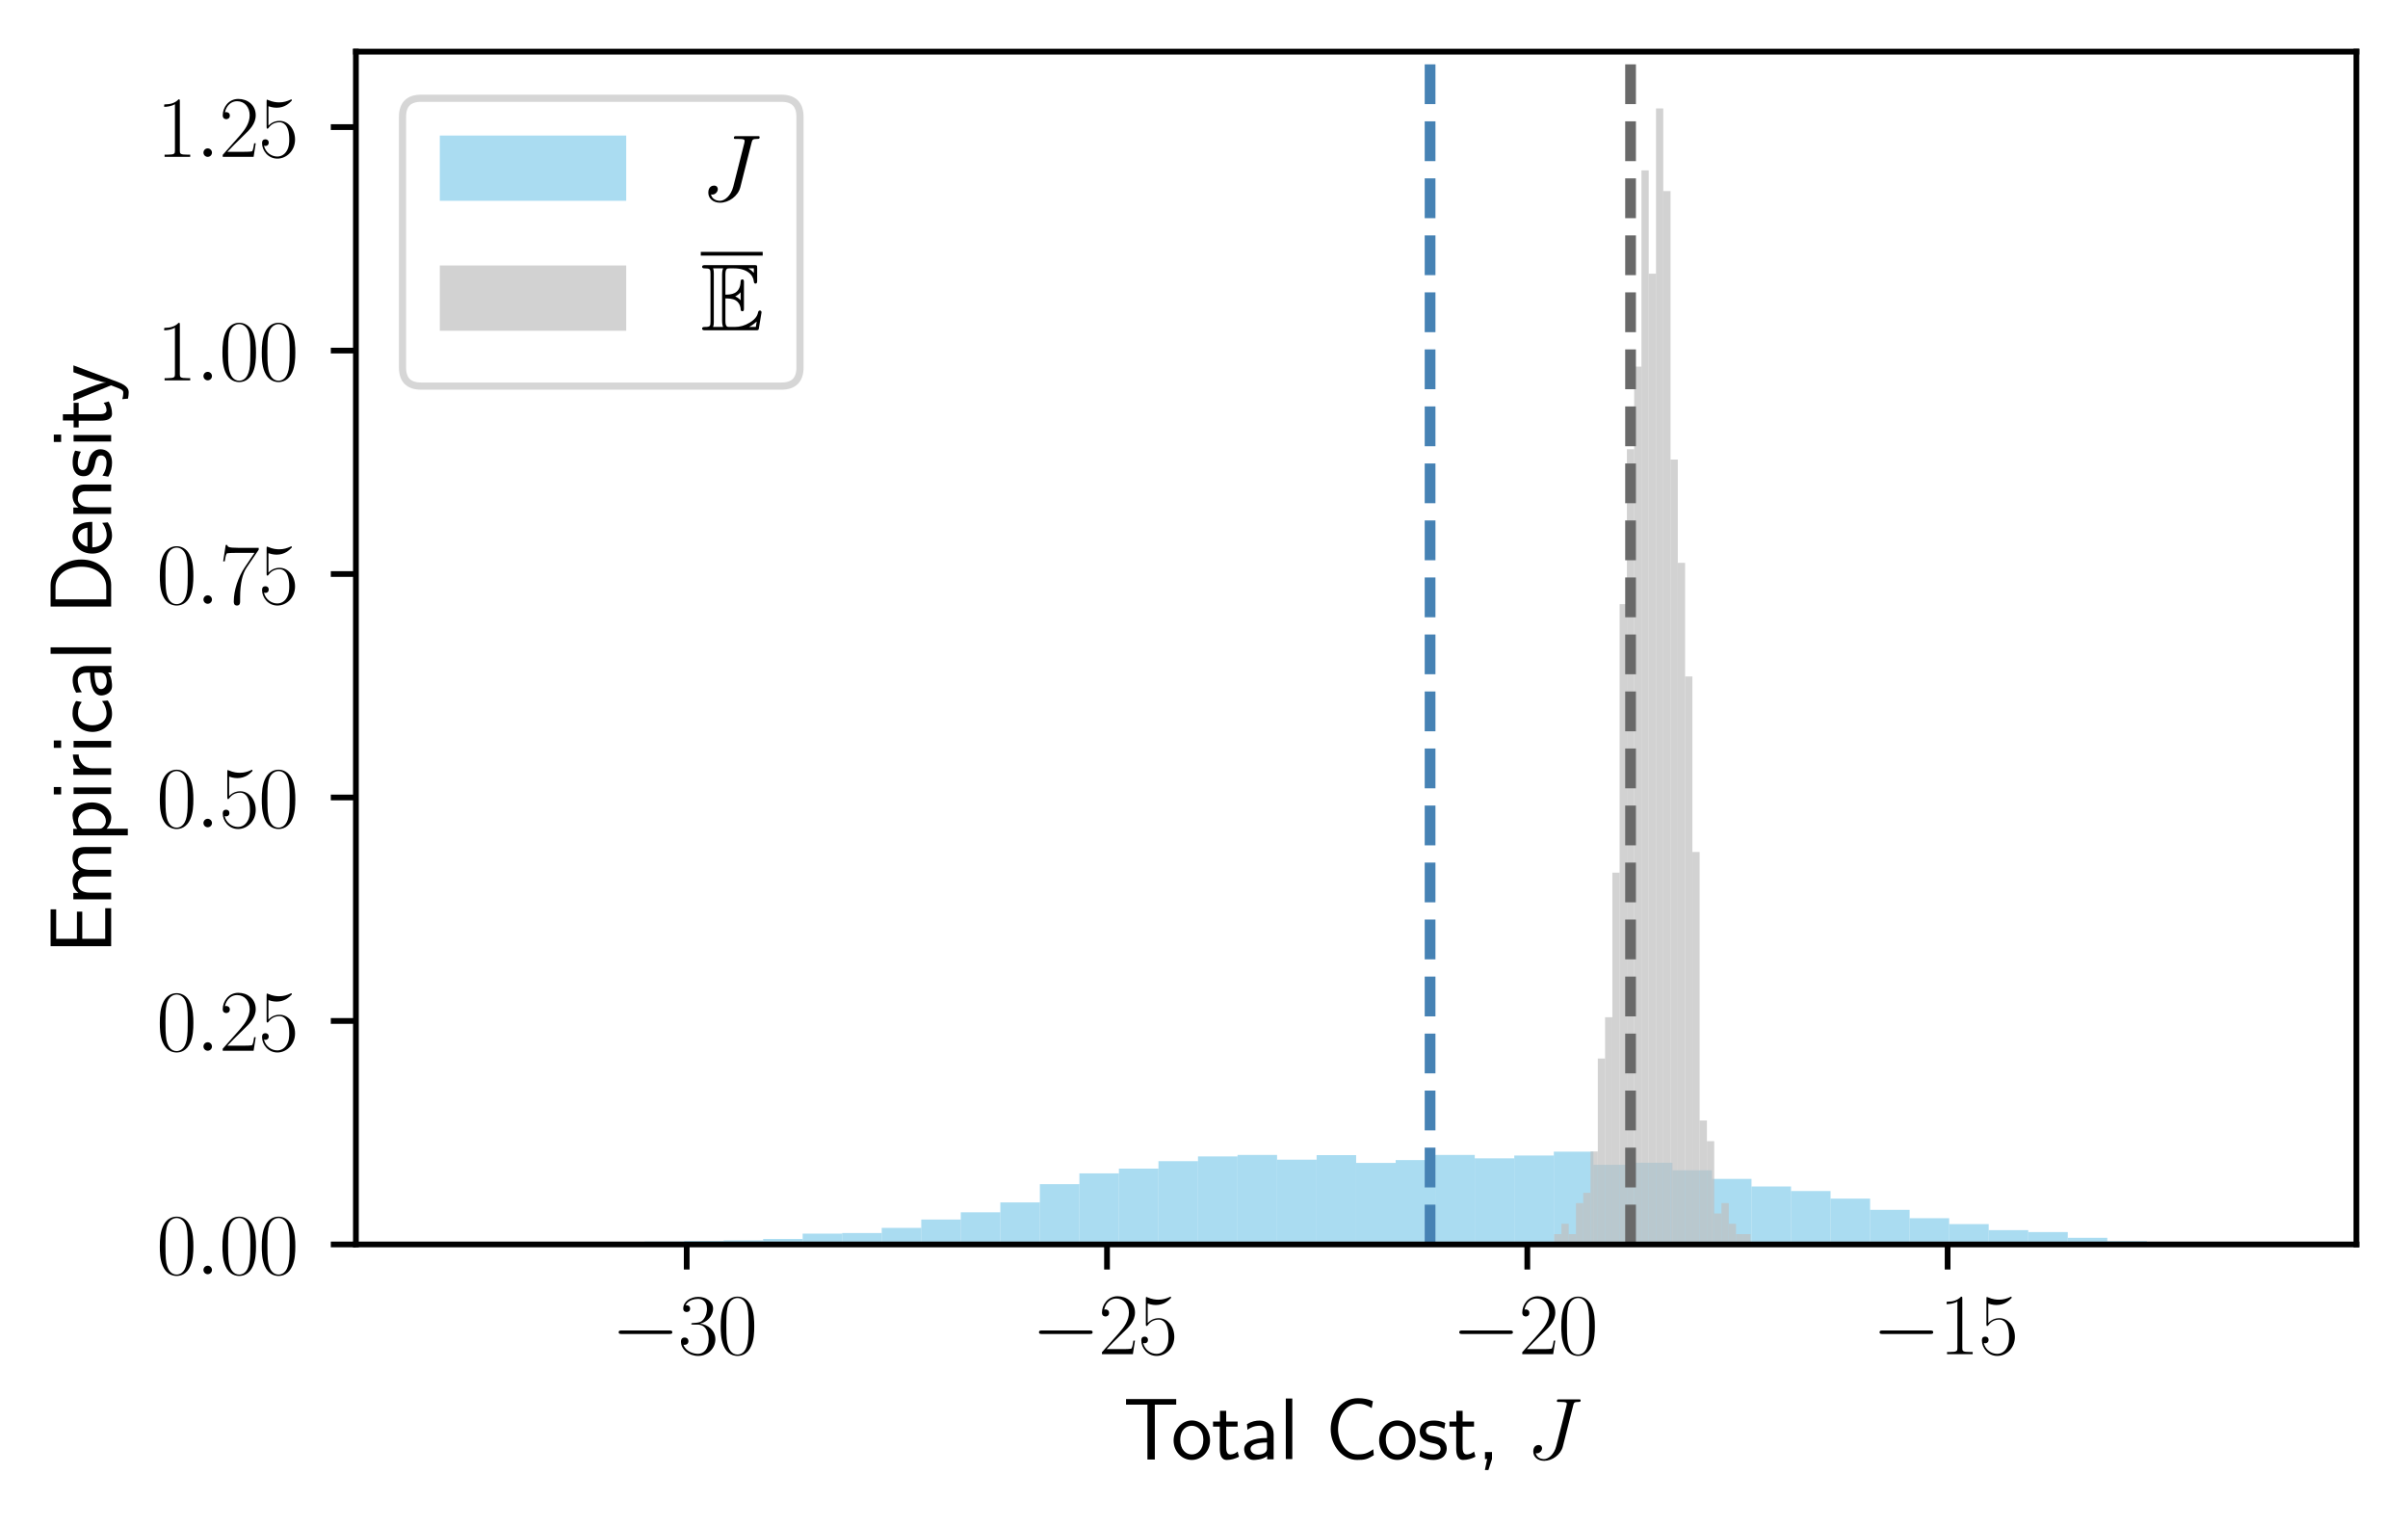 <?xml version="1.0" encoding="utf-8" standalone="no"?>
<!DOCTYPE svg PUBLIC "-//W3C//DTD SVG 1.1//EN"
  "http://www.w3.org/Graphics/SVG/1.1/DTD/svg11.dtd">
<svg xmlns:xlink="http://www.w3.org/1999/xlink" width="335.837pt" height="212.974pt" viewBox="0 0 335.837 212.974" xmlns="http://www.w3.org/2000/svg" version="1.1">
 <defs>
  <style type="text/css">*{stroke-linejoin: round; stroke-linecap: butt}</style>
 </defs>
 <g id="figure_1">
  <g id="patch_1">
   <path d="M 0 212.974 
L 335.837 212.974 
L 335.837 0 
L 0 0 
z
" style="fill: #ffffff"/>
  </g>
  <g id="axes_1">
   <g id="patch_2">
    <path d="M 49.637 173.52 
L 328.637 173.52 
L 328.637 7.2 
L 49.637 7.2 
z
" style="fill: #ffffff"/>
   </g>
   <g id="patch_3">
    <path d="M 62.319 173.52 
L 67.833 173.52 
L 67.833 173.493 
L 62.319 173.493 
z
" clip-path="url(#p5633bffa8f)" style="fill: #87ceeb; opacity: 0.7"/>
   </g>
   <g id="patch_4">
    <path d="M 67.833 173.52 
L 73.347 173.52 
L 73.347 173.493 
L 67.833 173.493 
z
" clip-path="url(#p5633bffa8f)" style="fill: #87ceeb; opacity: 0.7"/>
   </g>
   <g id="patch_5">
    <path d="M 73.347 173.52 
L 78.861 173.52 
L 78.861 173.467 
L 73.347 173.467 
z
" clip-path="url(#p5633bffa8f)" style="fill: #87ceeb; opacity: 0.7"/>
   </g>
   <g id="patch_6">
    <path d="M 78.861 173.52 
L 84.375 173.52 
L 84.375 173.44 
L 78.861 173.44 
z
" clip-path="url(#p5633bffa8f)" style="fill: #87ceeb; opacity: 0.7"/>
   </g>
   <g id="patch_7">
    <path d="M 84.375 173.52 
L 89.888 173.52 
L 89.888 173.387 
L 84.375 173.387 
z
" clip-path="url(#p5633bffa8f)" style="fill: #87ceeb; opacity: 0.7"/>
   </g>
   <g id="patch_8">
    <path d="M 89.888 173.52 
L 95.402 173.52 
L 95.402 173.122 
L 89.888 173.122 
z
" clip-path="url(#p5633bffa8f)" style="fill: #87ceeb; opacity: 0.7"/>
   </g>
   <g id="patch_9">
    <path d="M 95.402 173.52 
L 100.916 173.52 
L 100.916 173.043 
L 95.402 173.043 
z
" clip-path="url(#p5633bffa8f)" style="fill: #87ceeb; opacity: 0.7"/>
   </g>
   <g id="patch_10">
    <path d="M 100.916 173.52 
L 106.43 173.52 
L 106.43 172.963 
L 100.916 172.963 
z
" clip-path="url(#p5633bffa8f)" style="fill: #87ceeb; opacity: 0.7"/>
   </g>
   <g id="patch_11">
    <path d="M 106.43 173.52 
L 111.944 173.52 
L 111.944 172.751 
L 106.43 172.751 
z
" clip-path="url(#p5633bffa8f)" style="fill: #87ceeb; opacity: 0.7"/>
   </g>
   <g id="patch_12">
    <path d="M 111.944 173.52 
L 117.458 173.52 
L 117.458 172.009 
L 111.944 172.009 
z
" clip-path="url(#p5633bffa8f)" style="fill: #87ceeb; opacity: 0.7"/>
   </g>
   <g id="patch_13">
    <path d="M 117.458 173.52 
L 122.971 173.52 
L 122.971 171.93 
L 117.458 171.93 
z
" clip-path="url(#p5633bffa8f)" style="fill: #87ceeb; opacity: 0.7"/>
   </g>
   <g id="patch_14">
    <path d="M 122.971 173.52 
L 128.485 173.52 
L 128.485 171.214 
L 122.971 171.214 
z
" clip-path="url(#p5633bffa8f)" style="fill: #87ceeb; opacity: 0.7"/>
   </g>
   <g id="patch_15">
    <path d="M 128.485 173.52 
L 133.999 173.52 
L 133.999 170.048 
L 128.485 170.048 
z
" clip-path="url(#p5633bffa8f)" style="fill: #87ceeb; opacity: 0.7"/>
   </g>
   <g id="patch_16">
    <path d="M 133.999 173.52 
L 139.513 173.52 
L 139.513 169.041 
L 133.999 169.041 
z
" clip-path="url(#p5633bffa8f)" style="fill: #87ceeb; opacity: 0.7"/>
   </g>
   <g id="patch_17">
    <path d="M 139.513 173.52 
L 145.027 173.52 
L 145.027 167.663 
L 139.513 167.663 
z
" clip-path="url(#p5633bffa8f)" style="fill: #87ceeb; opacity: 0.7"/>
   </g>
   <g id="patch_18">
    <path d="M 145.027 173.52 
L 150.541 173.52 
L 150.541 165.119 
L 145.027 165.119 
z
" clip-path="url(#p5633bffa8f)" style="fill: #87ceeb; opacity: 0.7"/>
   </g>
   <g id="patch_19">
    <path d="M 150.541 173.52 
L 156.054 173.52 
L 156.054 163.609 
L 150.541 163.609 
z
" clip-path="url(#p5633bffa8f)" style="fill: #87ceeb; opacity: 0.7"/>
   </g>
   <g id="patch_20">
    <path d="M 156.054 173.52 
L 161.568 173.52 
L 161.568 162.946 
L 156.054 162.946 
z
" clip-path="url(#p5633bffa8f)" style="fill: #87ceeb; opacity: 0.7"/>
   </g>
   <g id="patch_21">
    <path d="M 161.568 173.52 
L 167.082 173.52 
L 167.082 161.913 
L 161.568 161.913 
z
" clip-path="url(#p5633bffa8f)" style="fill: #87ceeb; opacity: 0.7"/>
   </g>
   <g id="patch_22">
    <path d="M 167.082 173.52 
L 172.596 173.52 
L 172.596 161.25 
L 167.082 161.25 
z
" clip-path="url(#p5633bffa8f)" style="fill: #87ceeb; opacity: 0.7"/>
   </g>
   <g id="patch_23">
    <path d="M 172.596 173.52 
L 178.11 173.52 
L 178.11 161.038 
L 172.596 161.038 
z
" clip-path="url(#p5633bffa8f)" style="fill: #87ceeb; opacity: 0.7"/>
   </g>
   <g id="patch_24">
    <path d="M 178.11 173.52 
L 183.624 173.52 
L 183.624 161.701 
L 178.11 161.701 
z
" clip-path="url(#p5633bffa8f)" style="fill: #87ceeb; opacity: 0.7"/>
   </g>
   <g id="patch_25">
    <path d="M 183.624 173.52 
L 189.137 173.52 
L 189.137 161.065 
L 183.624 161.065 
z
" clip-path="url(#p5633bffa8f)" style="fill: #87ceeb; opacity: 0.7"/>
   </g>
   <g id="patch_26">
    <path d="M 189.137 173.52 
L 194.651 173.52 
L 194.651 162.151 
L 189.137 162.151 
z
" clip-path="url(#p5633bffa8f)" style="fill: #87ceeb; opacity: 0.7"/>
   </g>
   <g id="patch_27">
    <path d="M 194.651 173.52 
L 200.165 173.52 
L 200.165 161.754 
L 194.651 161.754 
z
" clip-path="url(#p5633bffa8f)" style="fill: #87ceeb; opacity: 0.7"/>
   </g>
   <g id="patch_28">
    <path d="M 200.165 173.52 
L 205.679 173.52 
L 205.679 161.038 
L 200.165 161.038 
z
" clip-path="url(#p5633bffa8f)" style="fill: #87ceeb; opacity: 0.7"/>
   </g>
   <g id="patch_29">
    <path d="M 205.679 173.52 
L 211.193 173.52 
L 211.193 161.515 
L 205.679 161.515 
z
" clip-path="url(#p5633bffa8f)" style="fill: #87ceeb; opacity: 0.7"/>
   </g>
   <g id="patch_30">
    <path d="M 211.193 173.52 
L 216.707 173.52 
L 216.707 161.118 
L 211.193 161.118 
z
" clip-path="url(#p5633bffa8f)" style="fill: #87ceeb; opacity: 0.7"/>
   </g>
   <g id="patch_31">
    <path d="M 216.707 173.52 
L 222.22 173.52 
L 222.22 160.588 
L 216.707 160.588 
z
" clip-path="url(#p5633bffa8f)" style="fill: #87ceeb; opacity: 0.7"/>
   </g>
   <g id="patch_32">
    <path d="M 222.22 173.52 
L 227.734 173.52 
L 227.734 162.416 
L 222.22 162.416 
z
" clip-path="url(#p5633bffa8f)" style="fill: #87ceeb; opacity: 0.7"/>
   </g>
   <g id="patch_33">
    <path d="M 227.734 173.52 
L 233.248 173.52 
L 233.248 162.125 
L 227.734 162.125 
z
" clip-path="url(#p5633bffa8f)" style="fill: #87ceeb; opacity: 0.7"/>
   </g>
   <g id="patch_34">
    <path d="M 233.248 173.52 
L 238.762 173.52 
L 238.762 163.185 
L 233.248 163.185 
z
" clip-path="url(#p5633bffa8f)" style="fill: #87ceeb; opacity: 0.7"/>
   </g>
   <g id="patch_35">
    <path d="M 238.762 173.52 
L 244.276 173.52 
L 244.276 164.377 
L 238.762 164.377 
z
" clip-path="url(#p5633bffa8f)" style="fill: #87ceeb; opacity: 0.7"/>
   </g>
   <g id="patch_36">
    <path d="M 244.276 173.52 
L 249.79 173.52 
L 249.79 165.437 
L 244.276 165.437 
z
" clip-path="url(#p5633bffa8f)" style="fill: #87ceeb; opacity: 0.7"/>
   </g>
   <g id="patch_37">
    <path d="M 249.79 173.52 
L 255.303 173.52 
L 255.303 166.073 
L 249.79 166.073 
z
" clip-path="url(#p5633bffa8f)" style="fill: #87ceeb; opacity: 0.7"/>
   </g>
   <g id="patch_38">
    <path d="M 255.303 173.52 
L 260.817 173.52 
L 260.817 167.133 
L 255.303 167.133 
z
" clip-path="url(#p5633bffa8f)" style="fill: #87ceeb; opacity: 0.7"/>
   </g>
   <g id="patch_39">
    <path d="M 260.817 173.52 
L 266.331 173.52 
L 266.331 168.697 
L 260.817 168.697 
z
" clip-path="url(#p5633bffa8f)" style="fill: #87ceeb; opacity: 0.7"/>
   </g>
   <g id="patch_40">
    <path d="M 266.331 173.52 
L 271.845 173.52 
L 271.845 169.863 
L 266.331 169.863 
z
" clip-path="url(#p5633bffa8f)" style="fill: #87ceeb; opacity: 0.7"/>
   </g>
   <g id="patch_41">
    <path d="M 271.845 173.52 
L 277.359 173.52 
L 277.359 170.684 
L 271.845 170.684 
z
" clip-path="url(#p5633bffa8f)" style="fill: #87ceeb; opacity: 0.7"/>
   </g>
   <g id="patch_42">
    <path d="M 277.359 173.52 
L 282.873 173.52 
L 282.873 171.532 
L 277.359 171.532 
z
" clip-path="url(#p5633bffa8f)" style="fill: #87ceeb; opacity: 0.7"/>
   </g>
   <g id="patch_43">
    <path d="M 282.873 173.52 
L 288.386 173.52 
L 288.386 171.797 
L 282.873 171.797 
z
" clip-path="url(#p5633bffa8f)" style="fill: #87ceeb; opacity: 0.7"/>
   </g>
   <g id="patch_44">
    <path d="M 288.386 173.52 
L 293.9 173.52 
L 293.9 172.592 
L 288.386 172.592 
z
" clip-path="url(#p5633bffa8f)" style="fill: #87ceeb; opacity: 0.7"/>
   </g>
   <g id="patch_45">
    <path d="M 293.9 173.52 
L 299.414 173.52 
L 299.414 173.069 
L 293.9 173.069 
z
" clip-path="url(#p5633bffa8f)" style="fill: #87ceeb; opacity: 0.7"/>
   </g>
   <g id="patch_46">
    <path d="M 299.414 173.52 
L 304.928 173.52 
L 304.928 173.308 
L 299.414 173.308 
z
" clip-path="url(#p5633bffa8f)" style="fill: #87ceeb; opacity: 0.7"/>
   </g>
   <g id="patch_47">
    <path d="M 304.928 173.52 
L 310.442 173.52 
L 310.442 173.308 
L 304.928 173.308 
z
" clip-path="url(#p5633bffa8f)" style="fill: #87ceeb; opacity: 0.7"/>
   </g>
   <g id="patch_48">
    <path d="M 310.442 173.52 
L 315.956 173.52 
L 315.956 173.44 
L 310.442 173.44 
z
" clip-path="url(#p5633bffa8f)" style="fill: #87ceeb; opacity: 0.7"/>
   </g>
   <g id="patch_49">
    <path d="M 216.752 173.52 
L 217.766 173.52 
L 217.766 172.08 
L 216.752 172.08 
z
" clip-path="url(#p5633bffa8f)" style="fill: #c0c0c0; opacity: 0.7"/>
   </g>
   <g id="patch_50">
    <path d="M 217.766 173.52 
L 218.781 173.52 
L 218.781 170.64 
L 217.766 170.64 
z
" clip-path="url(#p5633bffa8f)" style="fill: #c0c0c0; opacity: 0.7"/>
   </g>
   <g id="patch_51">
    <path d="M 218.781 173.52 
L 219.796 173.52 
L 219.796 172.08 
L 218.781 172.08 
z
" clip-path="url(#p5633bffa8f)" style="fill: #c0c0c0; opacity: 0.7"/>
   </g>
   <g id="patch_52">
    <path d="M 219.796 173.52 
L 220.811 173.52 
L 220.811 167.76 
L 219.796 167.76 
z
" clip-path="url(#p5633bffa8f)" style="fill: #c0c0c0; opacity: 0.7"/>
   </g>
   <g id="patch_53">
    <path d="M 220.811 173.52 
L 221.825 173.52 
L 221.825 166.32 
L 220.811 166.32 
z
" clip-path="url(#p5633bffa8f)" style="fill: #c0c0c0; opacity: 0.7"/>
   </g>
   <g id="patch_54">
    <path d="M 221.825 173.52 
L 222.84 173.52 
L 222.84 160.56 
L 221.825 160.56 
z
" clip-path="url(#p5633bffa8f)" style="fill: #c0c0c0; opacity: 0.7"/>
   </g>
   <g id="patch_55">
    <path d="M 222.84 173.52 
L 223.855 173.52 
L 223.855 147.6 
L 222.84 147.6 
z
" clip-path="url(#p5633bffa8f)" style="fill: #c0c0c0; opacity: 0.7"/>
   </g>
   <g id="patch_56">
    <path d="M 223.855 173.52 
L 224.87 173.52 
L 224.87 141.84 
L 223.855 141.84 
z
" clip-path="url(#p5633bffa8f)" style="fill: #c0c0c0; opacity: 0.7"/>
   </g>
   <g id="patch_57">
    <path d="M 224.87 173.52 
L 225.884 173.52 
L 225.884 121.68 
L 224.87 121.68 
z
" clip-path="url(#p5633bffa8f)" style="fill: #c0c0c0; opacity: 0.7"/>
   </g>
   <g id="patch_58">
    <path d="M 225.884 173.52 
L 226.899 173.52 
L 226.899 84.24 
L 225.884 84.24 
z
" clip-path="url(#p5633bffa8f)" style="fill: #c0c0c0; opacity: 0.7"/>
   </g>
   <g id="patch_59">
    <path d="M 226.899 173.52 
L 227.914 173.52 
L 227.914 62.64 
L 226.899 62.64 
z
" clip-path="url(#p5633bffa8f)" style="fill: #c0c0c0; opacity: 0.7"/>
   </g>
   <g id="patch_60">
    <path d="M 227.914 173.52 
L 228.929 173.52 
L 228.929 51.12 
L 227.914 51.12 
z
" clip-path="url(#p5633bffa8f)" style="fill: #c0c0c0; opacity: 0.7"/>
   </g>
   <g id="patch_61">
    <path d="M 228.929 173.52 
L 229.943 173.52 
L 229.943 23.76 
L 228.929 23.76 
z
" clip-path="url(#p5633bffa8f)" style="fill: #c0c0c0; opacity: 0.7"/>
   </g>
   <g id="patch_62">
    <path d="M 229.943 173.52 
L 230.958 173.52 
L 230.958 38.16 
L 229.943 38.16 
z
" clip-path="url(#p5633bffa8f)" style="fill: #c0c0c0; opacity: 0.7"/>
   </g>
   <g id="patch_63">
    <path d="M 230.958 173.52 
L 231.973 173.52 
L 231.973 15.12 
L 230.958 15.12 
z
" clip-path="url(#p5633bffa8f)" style="fill: #c0c0c0; opacity: 0.7"/>
   </g>
   <g id="patch_64">
    <path d="M 231.973 173.52 
L 232.987 173.52 
L 232.987 26.64 
L 231.973 26.64 
z
" clip-path="url(#p5633bffa8f)" style="fill: #c0c0c0; opacity: 0.7"/>
   </g>
   <g id="patch_65">
    <path d="M 232.987 173.52 
L 234.002 173.52 
L 234.002 64.08 
L 232.987 64.08 
z
" clip-path="url(#p5633bffa8f)" style="fill: #c0c0c0; opacity: 0.7"/>
   </g>
   <g id="patch_66">
    <path d="M 234.002 173.52 
L 235.017 173.52 
L 235.017 78.48 
L 234.002 78.48 
z
" clip-path="url(#p5633bffa8f)" style="fill: #c0c0c0; opacity: 0.7"/>
   </g>
   <g id="patch_67">
    <path d="M 235.017 173.52 
L 236.032 173.52 
L 236.032 94.32 
L 235.017 94.32 
z
" clip-path="url(#p5633bffa8f)" style="fill: #c0c0c0; opacity: 0.7"/>
   </g>
   <g id="patch_68">
    <path d="M 236.032 173.52 
L 237.046 173.52 
L 237.046 118.8 
L 236.032 118.8 
z
" clip-path="url(#p5633bffa8f)" style="fill: #c0c0c0; opacity: 0.7"/>
   </g>
   <g id="patch_69">
    <path d="M 237.046 173.52 
L 238.061 173.52 
L 238.061 156.24 
L 237.046 156.24 
z
" clip-path="url(#p5633bffa8f)" style="fill: #c0c0c0; opacity: 0.7"/>
   </g>
   <g id="patch_70">
    <path d="M 238.061 173.52 
L 239.076 173.52 
L 239.076 159.12 
L 238.061 159.12 
z
" clip-path="url(#p5633bffa8f)" style="fill: #c0c0c0; opacity: 0.7"/>
   </g>
   <g id="patch_71">
    <path d="M 239.076 173.52 
L 240.091 173.52 
L 240.091 169.2 
L 239.076 169.2 
z
" clip-path="url(#p5633bffa8f)" style="fill: #c0c0c0; opacity: 0.7"/>
   </g>
   <g id="patch_72">
    <path d="M 240.091 173.52 
L 241.105 173.52 
L 241.105 167.76 
L 240.091 167.76 
z
" clip-path="url(#p5633bffa8f)" style="fill: #c0c0c0; opacity: 0.7"/>
   </g>
   <g id="patch_73">
    <path d="M 241.105 173.52 
L 242.12 173.52 
L 242.12 170.64 
L 241.105 170.64 
z
" clip-path="url(#p5633bffa8f)" style="fill: #c0c0c0; opacity: 0.7"/>
   </g>
   <g id="patch_74">
    <path d="M 242.12 173.52 
L 243.135 173.52 
L 243.135 172.08 
L 242.12 172.08 
z
" clip-path="url(#p5633bffa8f)" style="fill: #c0c0c0; opacity: 0.7"/>
   </g>
   <g id="patch_75">
    <path d="M 243.135 173.52 
L 244.15 173.52 
L 244.15 172.08 
L 243.135 172.08 
z
" clip-path="url(#p5633bffa8f)" style="fill: #c0c0c0; opacity: 0.7"/>
   </g>
   <g id="matplotlib.axis_1">
    <g id="xtick_1">
     <g id="line2d_1">
      <defs>
       <path id="m8c82afeb60" d="M 0 0 
L 0 3.5 
" style="stroke: #000000; stroke-width: 0.8"/>
      </defs>
      <g>
       <use xlink:href="#m8c82afeb60" x="95.773" y="173.52" style="stroke: #000000; stroke-width: 0.8"/>
      </g>
     </g>
     <g id="text_1">
      <!-- $\mathdefault{−30}$ -->
      <g transform="translate(85.27 188.822) scale(0.12 -0.12)">
       <defs>
        <path id="CMSY10-0" d="M 4218 1472 
C 4326 1472 4442 1472 4442 1600 
C 4442 1728 4326 1728 4218 1728 
L 755 1728 
C 646 1728 531 1728 531 1600 
C 531 1472 646 1472 755 1472 
L 4218 1472 
z
" transform="scale(0.016)"/>
        <path id="CMR17-33" d="M 1414 2157 
C 1984 2157 2234 1662 2234 1090 
C 2234 320 1824 25 1453 25 
C 1114 25 563 194 390 693 
C 422 680 454 680 486 680 
C 640 680 755 782 755 948 
C 755 1133 614 1216 486 1216 
C 378 1216 211 1165 211 926 
C 211 335 787 -128 1466 -128 
C 2176 -128 2720 430 2720 1085 
C 2720 1707 2208 2157 1600 2227 
C 2086 2328 2554 2756 2554 3329 
C 2554 3820 2048 4179 1472 4179 
C 890 4179 378 3829 378 3329 
C 378 3110 544 3072 627 3072 
C 762 3072 877 3155 877 3321 
C 877 3486 762 3569 627 3569 
C 602 3569 570 3569 544 3557 
C 730 3959 1235 4032 1459 4032 
C 1683 4032 2106 3925 2106 3320 
C 2106 3143 2080 2828 1862 2550 
C 1670 2304 1453 2304 1242 2284 
C 1210 2284 1062 2269 1037 2269 
C 992 2263 966 2257 966 2208 
C 966 2163 973 2157 1101 2157 
L 1414 2157 
z
" transform="scale(0.016)"/>
        <path id="CMR17-30" d="M 2688 2025 
C 2688 2416 2682 3080 2413 3591 
C 2176 4039 1798 4198 1466 4198 
C 1158 4198 768 4058 525 3597 
C 269 3118 243 2524 243 2025 
C 243 1661 250 1106 448 619 
C 723 -39 1216 -128 1466 -128 
C 1760 -128 2208 -7 2470 600 
C 2662 1042 2688 1559 2688 2025 
z
M 1466 -26 
C 1056 -26 813 325 723 812 
C 653 1188 653 1738 653 2096 
C 653 2588 653 2997 736 3387 
C 858 3929 1216 4096 1466 4096 
C 1728 4096 2067 3923 2189 3400 
C 2272 3036 2278 2607 2278 2096 
C 2278 1680 2278 1169 2202 792 
C 2067 95 1690 -26 1466 -26 
z
" transform="scale(0.016)"/>
       </defs>
       <use xlink:href="#CMSY10-0" transform="scale(0.996)"/>
       <use xlink:href="#CMR17-33" transform="translate(77.487 0) scale(0.996)"/>
       <use xlink:href="#CMR17-30" transform="translate(123.178 0) scale(0.996)"/>
      </g>
     </g>
    </g>
    <g id="xtick_2">
     <g id="line2d_2">
      <g>
       <use xlink:href="#m8c82afeb60" x="154.391" y="173.52" style="stroke: #000000; stroke-width: 0.8"/>
      </g>
     </g>
     <g id="text_2">
      <!-- $\mathdefault{−25}$ -->
      <g transform="translate(143.889 188.822) scale(0.12 -0.12)">
       <defs>
        <path id="CMR17-32" d="M 2669 989 
L 2554 989 
C 2490 536 2438 459 2413 420 
C 2381 369 1920 369 1830 369 
L 602 369 
C 832 619 1280 1072 1824 1597 
C 2214 1967 2669 2402 2669 3035 
C 2669 3790 2067 4224 1395 4224 
C 691 4224 262 3604 262 3030 
C 262 2780 448 2748 525 2748 
C 589 2748 781 2787 781 3010 
C 781 3207 614 3264 525 3264 
C 486 3264 448 3258 422 3245 
C 544 3790 915 4058 1306 4058 
C 1862 4058 2227 3617 2227 3035 
C 2227 2479 1901 2000 1536 1584 
L 262 146 
L 262 0 
L 2515 0 
L 2669 989 
z
" transform="scale(0.016)"/>
        <path id="CMR17-35" d="M 730 3692 
C 794 3666 1056 3584 1325 3584 
C 1920 3584 2246 3911 2432 4100 
C 2432 4157 2432 4192 2394 4192 
C 2387 4192 2374 4192 2323 4163 
C 2099 4058 1837 3973 1517 3973 
C 1325 3973 1037 3999 723 4139 
C 653 4171 640 4171 634 4171 
C 602 4171 595 4164 595 4037 
L 595 2203 
C 595 2089 595 2057 659 2057 
C 691 2057 704 2070 736 2114 
C 941 2401 1222 2522 1542 2522 
C 1766 2522 2246 2382 2246 1289 
C 2246 1085 2246 715 2054 421 
C 1894 159 1645 25 1370 25 
C 947 25 518 320 403 814 
C 429 807 480 795 506 795 
C 589 795 749 840 749 1038 
C 749 1210 627 1280 506 1280 
C 358 1280 262 1190 262 1011 
C 262 454 704 -128 1382 -128 
C 2042 -128 2669 440 2669 1264 
C 2669 2030 2170 2624 1549 2624 
C 1222 2624 947 2503 730 2274 
L 730 3692 
z
" transform="scale(0.016)"/>
       </defs>
       <use xlink:href="#CMSY10-0" transform="scale(0.996)"/>
       <use xlink:href="#CMR17-32" transform="translate(77.487 0) scale(0.996)"/>
       <use xlink:href="#CMR17-35" transform="translate(123.178 0) scale(0.996)"/>
      </g>
     </g>
    </g>
    <g id="xtick_3">
     <g id="line2d_3">
      <g>
       <use xlink:href="#m8c82afeb60" x="213.009" y="173.52" style="stroke: #000000; stroke-width: 0.8"/>
      </g>
     </g>
     <g id="text_3">
      <!-- $\mathdefault{−20}$ -->
      <g transform="translate(202.507 188.822) scale(0.12 -0.12)">
       <use xlink:href="#CMSY10-0" transform="scale(0.996)"/>
       <use xlink:href="#CMR17-32" transform="translate(77.487 0) scale(0.996)"/>
       <use xlink:href="#CMR17-30" transform="translate(123.178 0) scale(0.996)"/>
      </g>
     </g>
    </g>
    <g id="xtick_4">
     <g id="line2d_4">
      <g>
       <use xlink:href="#m8c82afeb60" x="271.628" y="173.52" style="stroke: #000000; stroke-width: 0.8"/>
      </g>
     </g>
     <g id="text_4">
      <!-- $\mathdefault{−15}$ -->
      <g transform="translate(261.125 188.822) scale(0.12 -0.12)">
       <defs>
        <path id="CMR17-31" d="M 1702 4058 
C 1702 4192 1696 4192 1606 4192 
C 1357 3916 979 3827 621 3827 
C 602 3827 570 3827 563 3808 
C 557 3795 557 3782 557 3648 
C 755 3648 1088 3686 1344 3839 
L 1344 461 
C 1344 236 1331 160 781 160 
L 589 160 
L 589 0 
C 896 0 1216 0 1523 0 
C 1830 0 2150 0 2458 0 
L 2458 160 
L 2266 160 
C 1715 160 1702 230 1702 458 
L 1702 4058 
z
" transform="scale(0.016)"/>
       </defs>
       <use xlink:href="#CMSY10-0" transform="scale(0.996)"/>
       <use xlink:href="#CMR17-31" transform="translate(77.487 0) scale(0.996)"/>
       <use xlink:href="#CMR17-35" transform="translate(123.178 0) scale(0.996)"/>
      </g>
     </g>
    </g>
    <g id="text_5">
     <!-- Total Cost, $J$ -->
     <g transform="translate(156.628 203.449) scale(0.12 -0.12)">
      <defs>
       <path id="CMSS17-54" d="M 2317 3968 
L 2848 3968 
C 2925 3968 3002 3968 3078 3968 
L 3878 3968 
L 3878 4376 
L 218 4376 
L 218 3968 
L 1018 3968 
C 1094 3968 1171 3968 1248 3968 
L 1779 3968 
L 1779 -32 
L 2317 -32 
L 2317 3968 
z
" transform="scale(0.016)"/>
       <path id="CMSS17-6f" d="M 2829 1356 
C 2829 2176 2221 2816 1504 2816 
C 768 2816 173 2157 173 1356 
C 173 544 787 -64 1498 -64 
C 2227 -64 2829 563 2829 1356 
z
M 1504 337 
C 1050 337 659 709 659 1408 
C 659 2151 1114 2427 1498 2427 
C 1914 2427 2342 2126 2342 1408 
C 2342 683 1926 337 1504 337 
z
" transform="scale(0.016)"/>
       <path id="CMSS17-74" d="M 1069 2368 
L 1901 2368 
L 1901 2737 
L 1069 2737 
L 1069 3520 
L 614 3520 
L 614 2737 
L 109 2737 
L 109 2368 
L 602 2368 
L 602 749 
C 602 384 685 -64 1107 -64 
C 1427 -64 1722 25 2003 172 
L 1901 548 
C 1747 414 1562 337 1363 337 
C 1082 337 1069 696 1069 856 
L 1069 2368 
z
" transform="scale(0.016)"/>
       <path id="CMSS17-61" d="M 2406 1791 
C 2406 2392 1978 2808 1402 2808 
C 1120 2808 813 2757 461 2553 
L 499 2135 
C 659 2248 934 2432 1395 2432 
C 1722 2432 1920 2180 1920 1782 
L 1920 1536 
C 896 1536 256 1238 256 726 
C 256 461 416 -64 947 -64 
C 1043 -64 1562 -64 1933 217 
L 1933 -19 
L 2406 -19 
L 2406 1791 
z
M 1920 816 
C 1920 701 1920 548 1728 434 
C 1562 325 1350 325 1261 325 
C 941 325 723 511 723 744 
C 723 1211 1722 1211 1920 1211 
L 1920 816 
z
" transform="scale(0.016)"/>
       <path id="CMSS17-6c" d="M 947 4416 
L 474 4416 
L 474 0 
L 947 0 
L 947 4416 
z
" transform="scale(0.016)"/>
       <path id="CMSS17-43" d="M 3501 714 
C 3072 427 2874 344 2355 344 
C 1459 344 934 1303 934 2179 
C 934 3112 1472 4032 2381 4032 
C 2790 4032 3059 3918 3386 3715 
L 3475 4217 
C 3168 4370 2778 4440 2387 4440 
C 1158 4440 397 3316 397 2179 
C 397 927 1299 -64 2323 -64 
C 2874 -64 3066 -19 3539 280 
L 3501 714 
z
" transform="scale(0.016)"/>
       <path id="CMSS17-73" d="M 2061 2627 
C 1683 2807 1389 2807 1197 2807 
C 742 2807 198 2648 198 2003 
C 198 1359 902 1218 1094 1179 
C 1389 1122 1715 1058 1715 740 
C 1715 337 1254 337 1171 337 
C 915 337 563 407 243 638 
L 166 210 
C 531 0 883 -64 1178 -64 
C 1965 -64 2163 416 2163 781 
C 2163 1094 1984 1305 1862 1401 
C 1651 1568 1574 1587 1050 1696 
C 960 1709 646 1779 646 2066 
C 646 2432 1050 2432 1139 2432 
C 1555 2432 1811 2303 1984 2208 
L 2061 2627 
z
" transform="scale(0.016)"/>
       <path id="CMSS17-2c" d="M 1088 6 
L 1088 510 
L 576 510 
L 576 0 
L 736 0 
L 570 -800 
L 826 -800 
L 1088 6 
z
" transform="scale(0.016)"/>
       <path id="CMMI12-4a" d="M 3418 3912 
C 3469 4103 3482 4167 3795 4167 
C 3898 4167 3962 4167 3962 4282 
C 3962 4352 3904 4352 3878 4352 
C 3770 4352 3648 4352 3533 4352 
L 3181 4352 
C 2912 4352 2630 4352 2362 4352 
C 2304 4352 2227 4352 2227 4237 
C 2227 4173 2278 4173 2278 4167 
L 2438 4167 
C 2950 4167 2950 4116 2950 4020 
C 2950 4013 2950 3969 2925 3868 
L 2189 960 
C 2022 312 1594 0 1286 0 
C 1069 0 762 100 685 431 
C 710 424 742 418 768 418 
C 979 418 1146 603 1146 788 
C 1146 890 1082 1024 890 1024 
C 774 1024 506 961 506 549 
C 506 151 838 -128 1299 -128 
C 1882 -128 2509 311 2662 915 
L 3418 3912 
z
" transform="scale(0.016)"/>
      </defs>
      <use xlink:href="#CMSS17-54" transform="scale(0.996)"/>
      <use xlink:href="#CMSS17-6f" transform="translate(56.012 0) scale(0.996)"/>
      <use xlink:href="#CMSS17-74" transform="translate(102.856 0) scale(0.996)"/>
      <use xlink:href="#CMSS17-61" transform="translate(136.687 0) scale(0.996)"/>
      <use xlink:href="#CMSS17-6c" transform="translate(181.609 0) scale(0.996)"/>
      <use xlink:href="#CMSS17-43" transform="translate(235.019 0) scale(0.996)"/>
      <use xlink:href="#CMSS17-6f" transform="translate(294.875 0) scale(0.996)"/>
      <use xlink:href="#CMSS17-73" transform="translate(341.719 0) scale(0.996)"/>
      <use xlink:href="#CMSS17-74" transform="translate(377.632 0) scale(0.996)"/>
      <use xlink:href="#CMSS17-2c" transform="translate(411.464 0) scale(0.996)"/>
      <use xlink:href="#CMMI12-4a" transform="translate(468.717 0) scale(0.996)"/>
     </g>
    </g>
   </g>
   <g id="matplotlib.axis_2">
    <g id="ytick_1">
     <g id="line2d_5">
      <defs>
       <path id="ma0c4d30f0b" d="M 0 0 
L -3.5 0 
" style="stroke: #000000; stroke-width: 0.8"/>
      </defs>
      <g>
       <use xlink:href="#ma0c4d30f0b" x="49.637" y="173.52" style="stroke: #000000; stroke-width: 0.8"/>
      </g>
     </g>
     <g id="text_6">
      <!-- $\mathdefault{0.00}$ -->
      <g transform="translate(21.827 177.671) scale(0.12 -0.12)">
       <defs>
        <path id="CMMI12-3a" d="M 1178 307 
C 1178 492 1024 619 870 619 
C 685 619 557 466 557 313 
C 557 128 710 0 864 0 
C 1050 0 1178 153 1178 307 
z
" transform="scale(0.016)"/>
       </defs>
       <use xlink:href="#CMR17-30" transform="scale(0.996)"/>
       <use xlink:href="#CMMI12-3a" transform="translate(45.69 0) scale(0.996)"/>
       <use xlink:href="#CMR17-30" transform="translate(72.788 0) scale(0.996)"/>
       <use xlink:href="#CMR17-30" transform="translate(118.478 0) scale(0.996)"/>
      </g>
     </g>
    </g>
    <g id="ytick_2">
     <g id="line2d_6">
      <g>
       <use xlink:href="#ma0c4d30f0b" x="49.637" y="142.36" style="stroke: #000000; stroke-width: 0.8"/>
      </g>
     </g>
     <g id="text_7">
      <!-- $\mathdefault{0.25}$ -->
      <g transform="translate(21.827 146.512) scale(0.12 -0.12)">
       <use xlink:href="#CMR17-30" transform="scale(0.996)"/>
       <use xlink:href="#CMMI12-3a" transform="translate(45.69 0) scale(0.996)"/>
       <use xlink:href="#CMR17-32" transform="translate(72.788 0) scale(0.996)"/>
       <use xlink:href="#CMR17-35" transform="translate(118.478 0) scale(0.996)"/>
      </g>
     </g>
    </g>
    <g id="ytick_3">
     <g id="line2d_7">
      <g>
       <use xlink:href="#ma0c4d30f0b" x="49.637" y="111.201" style="stroke: #000000; stroke-width: 0.8"/>
      </g>
     </g>
     <g id="text_8">
      <!-- $\mathdefault{0.50}$ -->
      <g transform="translate(21.827 115.352) scale(0.12 -0.12)">
       <use xlink:href="#CMR17-30" transform="scale(0.996)"/>
       <use xlink:href="#CMMI12-3a" transform="translate(45.69 0) scale(0.996)"/>
       <use xlink:href="#CMR17-35" transform="translate(72.788 0) scale(0.996)"/>
       <use xlink:href="#CMR17-30" transform="translate(118.478 0) scale(0.996)"/>
      </g>
     </g>
    </g>
    <g id="ytick_4">
     <g id="line2d_8">
      <g>
       <use xlink:href="#ma0c4d30f0b" x="49.637" y="80.041" style="stroke: #000000; stroke-width: 0.8"/>
      </g>
     </g>
     <g id="text_9">
      <!-- $\mathdefault{0.75}$ -->
      <g transform="translate(21.827 84.192) scale(0.12 -0.12)">
       <defs>
        <path id="CMR17-37" d="M 2886 3941 
L 2886 4081 
L 1382 4081 
C 634 4081 621 4165 595 4288 
L 480 4288 
L 294 3094 
L 410 3094 
C 429 3215 474 3540 550 3661 
C 589 3712 1062 3712 1171 3712 
L 2579 3712 
L 1869 2661 
C 1395 1954 1069 999 1069 165 
C 1069 89 1069 -128 1299 -128 
C 1530 -128 1530 89 1530 171 
L 1530 465 
C 1530 1508 1709 2196 2003 2636 
L 2886 3941 
z
" transform="scale(0.016)"/>
       </defs>
       <use xlink:href="#CMR17-30" transform="scale(0.996)"/>
       <use xlink:href="#CMMI12-3a" transform="translate(45.69 0) scale(0.996)"/>
       <use xlink:href="#CMR17-37" transform="translate(72.788 0) scale(0.996)"/>
       <use xlink:href="#CMR17-35" transform="translate(118.478 0) scale(0.996)"/>
      </g>
     </g>
    </g>
    <g id="ytick_5">
     <g id="line2d_9">
      <g>
       <use xlink:href="#ma0c4d30f0b" x="49.637" y="48.882" style="stroke: #000000; stroke-width: 0.8"/>
      </g>
     </g>
     <g id="text_10">
      <!-- $\mathdefault{1.00}$ -->
      <g transform="translate(21.827 53.033) scale(0.12 -0.12)">
       <use xlink:href="#CMR17-31" transform="scale(0.996)"/>
       <use xlink:href="#CMMI12-3a" transform="translate(45.69 0) scale(0.996)"/>
       <use xlink:href="#CMR17-30" transform="translate(72.788 0) scale(0.996)"/>
       <use xlink:href="#CMR17-30" transform="translate(118.478 0) scale(0.996)"/>
      </g>
     </g>
    </g>
    <g id="ytick_6">
     <g id="line2d_10">
      <g>
       <use xlink:href="#ma0c4d30f0b" x="49.637" y="17.722" style="stroke: #000000; stroke-width: 0.8"/>
      </g>
     </g>
     <g id="text_11">
      <!-- $\mathdefault{1.25}$ -->
      <g transform="translate(21.827 21.873) scale(0.12 -0.12)">
       <use xlink:href="#CMR17-31" transform="scale(0.996)"/>
       <use xlink:href="#CMMI12-3a" transform="translate(45.69 0) scale(0.996)"/>
       <use xlink:href="#CMR17-32" transform="translate(72.788 0) scale(0.996)"/>
       <use xlink:href="#CMR17-35" transform="translate(118.478 0) scale(0.996)"/>
      </g>
     </g>
    </g>
    <g id="text_12">
     <!-- Empirical Density -->
     <g transform="translate(15.502 133.014) rotate(-90) scale(0.12 -0.12)">
      <defs>
       <path id="CMSS17-45" d="M 1958 433 
C 1446 433 1216 433 1101 433 
L 1101 2107 
L 3085 2107 
L 3085 2496 
L 1101 2496 
L 1101 4009 
L 1926 4009 
C 2003 4009 2080 4009 2157 4009 
L 3251 4009 
L 3251 4416 
L 563 4416 
L 563 0 
L 3334 0 
L 3334 433 
L 1958 433 
z
" transform="scale(0.016)"/>
       <path id="CMSS17-6d" d="M 4288 1877 
C 4288 2308 4179 2816 3462 2816 
C 2982 2816 2694 2516 2566 2331 
C 2451 2670 2182 2816 1798 2816 
C 1363 2816 1088 2568 941 2389 
L 941 2758 
L 474 2758 
L 474 0 
L 960 0 
L 960 1559 
C 960 1939 1101 2428 1555 2428 
C 2138 2428 2138 2016 2138 1829 
L 2138 0 
L 2624 0 
L 2624 1559 
C 2624 1939 2765 2428 3219 2428 
C 3802 2428 3802 2016 3802 1829 
L 3802 0 
L 4288 0 
L 4288 1877 
z
" transform="scale(0.016)"/>
       <path id="CMSS17-70" d="M 966 333 
C 1178 129 1466 -5 1773 -5 
C 2368 -5 2880 603 2880 1412 
C 2880 2159 2496 2816 1946 2816 
C 1626 2816 1242 2702 954 2472 
L 954 2765 
L 480 2765 
L 480 -1216 
L 966 -1216 
L 966 333 
z
M 966 2100 
C 1018 2176 1235 2415 1587 2415 
C 2035 2415 2394 1960 2394 1412 
C 2394 787 1958 384 1530 384 
C 1402 384 1267 415 1139 523 
C 966 674 966 768 966 857 
L 966 2100 
z
" transform="scale(0.016)"/>
       <path id="CMSS17-69" d="M 979 4183 
L 442 4183 
L 442 3648 
L 979 3648 
L 979 4183 
z
M 947 2739 
L 474 2739 
L 474 0 
L 947 0 
L 947 2739 
z
" transform="scale(0.016)"/>
       <path id="CMSS17-72" d="M 954 1363 
C 954 1965 1395 2368 1958 2368 
L 1958 2789 
C 1549 2789 1165 2585 934 2253 
L 934 2758 
L 480 2758 
L 480 0 
L 954 0 
L 954 1363 
z
" transform="scale(0.016)"/>
       <path id="CMSS17-63" d="M 2464 2541 
C 2464 2585 2170 2714 2093 2739 
C 1882 2816 1613 2816 1542 2816 
C 710 2816 211 2093 211 1363 
C 211 595 768 -64 1517 -64 
C 1946 -64 2253 76 2502 242 
L 2464 664 
C 2189 453 1869 337 1523 337 
C 1024 337 698 774 698 1369 
C 698 1831 909 2414 1549 2414 
C 1901 2414 2099 2343 2394 2145 
L 2464 2541 
z
" transform="scale(0.016)"/>
       <path id="CMSS17-44" d="M 570 4416 
L 570 0 
L 2144 0 
C 3194 0 4000 980 4000 2170 
C 4000 3398 3194 4416 2144 4416 
L 570 4416 
z
M 1094 357 
L 1094 4059 
L 2003 4059 
C 2861 4059 3475 3277 3475 2170 
C 3475 1107 2867 357 2003 357 
L 1094 357 
z
" transform="scale(0.016)"/>
       <path id="CMSS17-65" d="M 2502 1377 
C 2502 1590 2490 2003 2285 2345 
C 2061 2713 1696 2816 1421 2816 
C 755 2816 192 2188 192 1375 
C 192 582 774 -64 1510 -64 
C 1798 -64 2150 19 2470 248 
C 2470 274 2458 414 2451 420 
C 2451 433 2432 630 2432 656 
C 2125 407 1773 325 1517 325 
C 1107 325 666 667 646 1377 
L 2502 1377 
z
M 698 1728 
C 781 2084 1062 2421 1421 2421 
C 1517 2421 1965 2421 2080 1728 
L 698 1728 
z
" transform="scale(0.016)"/>
       <path id="CMSS17-6e" d="M 2618 1877 
C 2618 2283 2522 2816 1798 2816 
C 1389 2816 1120 2606 941 2389 
L 941 2758 
L 474 2758 
L 474 0 
L 960 0 
L 960 1559 
C 960 1964 1114 2428 1549 2428 
C 2112 2428 2131 2048 2131 1829 
L 2131 0 
L 2618 0 
L 2618 1877 
z
" transform="scale(0.016)"/>
       <path id="CMSS17-79" d="M 2675 2752 
L 2176 2752 
C 1632 1294 1446 702 1434 383 
L 1427 383 
C 1408 696 1126 1460 902 2007 
L 602 2752 
L 83 2752 
L 1216 13 
C 1146 -178 1043 -465 1011 -529 
C 870 -885 774 -885 672 -885 
C 646 -885 442 -885 211 -809 
L 250 -1229 
C 410 -1261 570 -1280 685 -1280 
C 845 -1280 1165 -1280 1459 -497 
L 2675 2752 
z
" transform="scale(0.016)"/>
      </defs>
      <use xlink:href="#CMSS17-45" transform="scale(0.996)"/>
      <use xlink:href="#CMSS17-6d" transform="translate(55.892 0) scale(0.996)"/>
      <use xlink:href="#CMSS17-70" transform="translate(130.121 0) scale(0.996)"/>
      <use xlink:href="#CMSS17-69" transform="translate(178.326 0) scale(0.996)"/>
      <use xlink:href="#CMSS17-72" transform="translate(200.507 0) scale(0.996)"/>
      <use xlink:href="#CMSS17-69" transform="translate(232.417 0) scale(0.996)"/>
      <use xlink:href="#CMSS17-63" transform="translate(254.597 0) scale(0.996)"/>
      <use xlink:href="#CMSS17-61" transform="translate(296.236 0) scale(0.996)"/>
      <use xlink:href="#CMSS17-6c" transform="translate(341.158 0) scale(0.996)"/>
      <use xlink:href="#CMSS17-44" transform="translate(394.568 0) scale(0.996)"/>
      <use xlink:href="#CMSS17-65" transform="translate(462.111 0) scale(0.996)"/>
      <use xlink:href="#CMSS17-6e" transform="translate(503.75 0) scale(0.996)"/>
      <use xlink:href="#CMSS17-73" transform="translate(551.955 0) scale(0.996)"/>
      <use xlink:href="#CMSS17-69" transform="translate(587.868 0) scale(0.996)"/>
      <use xlink:href="#CMSS17-74" transform="translate(610.049 0) scale(0.996)"/>
      <use xlink:href="#CMSS17-79" transform="translate(641.278 0) scale(0.996)"/>
     </g>
    </g>
   </g>
   <g id="line2d_11">
    <path d="M 199.449 173.52 
L 199.449 7.2 
" clip-path="url(#p5633bffa8f)" style="fill: none; stroke-dasharray: 5.55,2.4; stroke-dashoffset: 0; stroke: #4682b4; stroke-width: 1.5"/>
   </g>
   <g id="line2d_12">
    <path d="M 227.41 173.52 
L 227.41 7.2 
" clip-path="url(#p5633bffa8f)" style="fill: none; stroke-dasharray: 5.55,2.4; stroke-dashoffset: 0; stroke: #696969; stroke-width: 1.5"/>
   </g>
   <g id="patch_76">
    <path d="M 49.637 173.52 
L 49.637 7.2 
" style="fill: none; stroke: #000000; stroke-width: 0.8; stroke-linejoin: miter; stroke-linecap: square"/>
   </g>
   <g id="patch_77">
    <path d="M 328.637 173.52 
L 328.637 7.2 
" style="fill: none; stroke: #000000; stroke-width: 0.8; stroke-linejoin: miter; stroke-linecap: square"/>
   </g>
   <g id="patch_78">
    <path d="M 49.637 173.52 
L 328.637 173.52 
" style="fill: none; stroke: #000000; stroke-width: 0.8; stroke-linejoin: miter; stroke-linecap: square"/>
   </g>
   <g id="patch_79">
    <path d="M 49.637 7.2 
L 328.637 7.2 
" style="fill: none; stroke: #000000; stroke-width: 0.8; stroke-linejoin: miter; stroke-linecap: square"/>
   </g>
   <g id="legend_1">
    <g id="patch_80">
     <path d="M 58.737 53.837 
L 108.972 53.837 
Q 111.572 53.837 111.572 51.237 
L 111.572 16.3 
Q 111.572 13.7 108.972 13.7 
L 58.737 13.7 
Q 56.137 13.7 56.137 16.3 
L 56.137 51.237 
Q 56.137 53.837 58.737 53.837 
z
" style="fill: #ffffff; opacity: 0.8; stroke: #cccccc; stroke-linejoin: miter"/>
    </g>
    <g id="patch_81">
     <path d="M 61.337 28 
L 87.337 28 
L 87.337 18.9 
L 61.337 18.9 
z
" style="fill: #87ceeb; opacity: 0.7"/>
    </g>
    <g id="text_13">
     <!-- $J$ -->
     <g transform="translate(97.737 28) scale(0.13 -0.13)">
      <use xlink:href="#CMMI12-4a" transform="scale(0.996)"/>
     </g>
    </g>
    <g id="patch_82">
     <path d="M 61.337 46.118 
L 87.337 46.118 
L 87.337 37.018 
L 61.337 37.018 
z
" style="fill: #c0c0c0; opacity: 0.7"/>
    </g>
    <g id="text_14">
     <!-- $\overline{\mathbb{E}}$ -->
     <g transform="translate(97.737 46.118) scale(0.13 -0.13)">
      <defs>
       <path id="MSBM10-45" d="M 1658 2176 
C 1818 2176 2125 2176 2349 2046 
C 2656 1853 2682 1517 2682 1480 
C 2688 1393 2688 1312 2797 1312 
C 2906 1312 2906 1401 2906 1517 
L 2906 3251 
C 2906 3353 2906 3456 2797 3456 
C 2688 3456 2682 3355 2682 3301 
C 2643 2432 1990 2432 1658 2432 
L 1658 3772 
C 1658 4198 1779 4198 1933 4198 
L 2240 4198 
C 3104 4198 3533 3759 3571 3320 
C 3578 3269 3584 3174 3686 3174 
C 3795 3174 3795 3276 3795 3385 
L 3795 4218 
C 3795 4416 3782 4416 3584 4416 
L 307 4416 
C 192 4416 90 4416 90 4304 
C 90 4198 211 4198 262 4198 
C 627 4198 653 4147 653 3832 
L 653 622 
C 653 320 634 256 294 256 
C 198 256 90 256 90 147 
C 90 32 192 32 307 32 
L 3699 32 
C 3821 32 3885 32 3904 123 
C 3910 129 4090 1213 4090 1245 
C 4090 1316 4032 1362 3981 1362 
C 3891 1362 3866 1278 3866 1271 
C 3827 1102 3763 828 3296 549 
C 2963 347 2637 256 2285 256 
L 1933 256 
C 1779 256 1658 256 1658 684 
L 1658 2176 
z
M 3571 4198 
L 3571 3896 
C 3462 4015 3341 4116 3206 4198 
L 3571 4198 
z
M 2323 2315 
C 2426 2360 2566 2456 2682 2590 
L 2682 2052 
C 2528 2225 2330 2308 2323 2308 
L 2323 2315 
z
M 877 3845 
C 877 3923 877 4083 826 4198 
L 1504 4198 
C 1434 4051 1434 3839 1434 3781 
L 1434 673 
C 1434 442 1478 314 1504 256 
L 826 256 
C 877 371 877 531 877 609 
L 877 3845 
z
M 3258 256 
L 3258 262 
C 3462 367 3635 504 3763 621 
C 3757 596 3712 308 3706 256 
L 3258 256 
z
" transform="scale(0.016)"/>
      </defs>
      <use xlink:href="#MSBM10-45" transform="scale(0.996)"/>
      <path d="M 0 80.586 
L 66.418 80.586 
L 66.418 84.571 
L 0 84.571 
L 0 80.586 
z
"/>
     </g>
    </g>
   </g>
  </g>
 </g>
 <defs>
  <clipPath id="p5633bffa8f">
   <rect x="49.637" y="7.2" width="279" height="166.32"/>
  </clipPath>
 </defs>
</svg>
